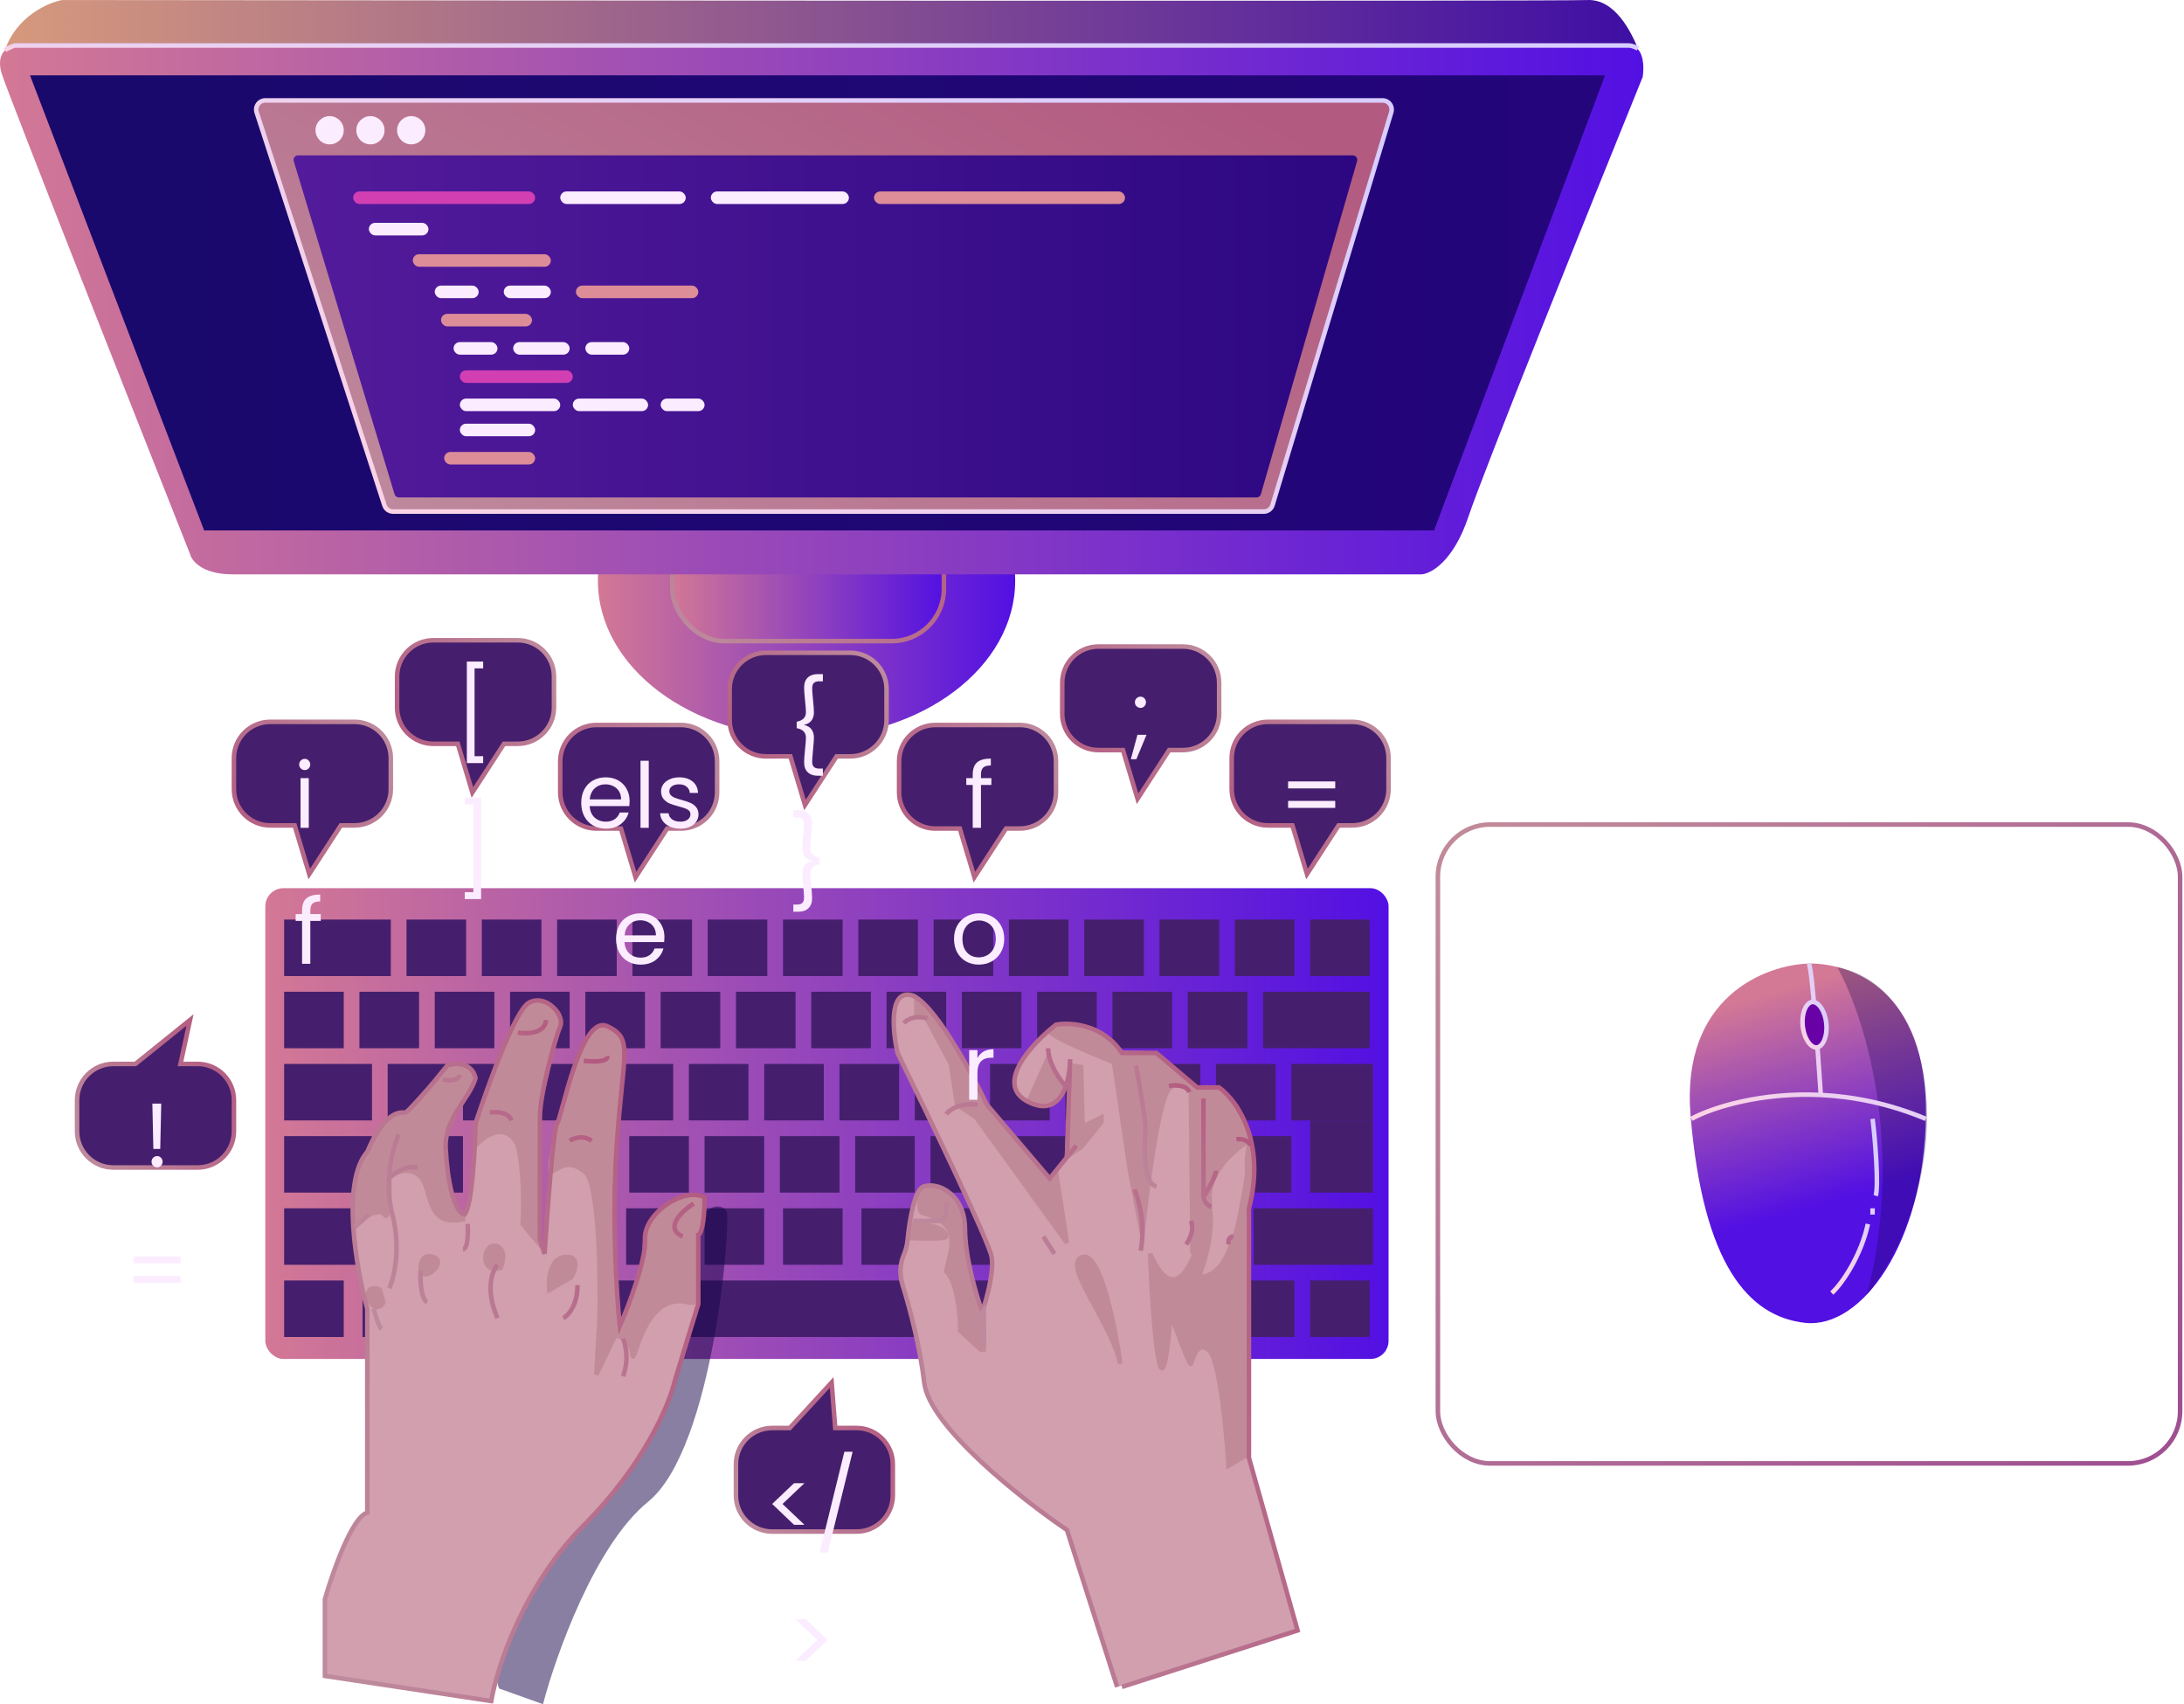 <svg width="482" height="376" viewBox="0 0 482 376" fill="none" xmlns="http://www.w3.org/2000/svg">
<rect x="58.554" y="195.963" width="247.897" height="103.867" rx="4" fill="url(#paint0_linear_205_603)"/>
<rect x="62.708" y="202.888" width="23.543" height="12.464" fill="#451F6D"/>
<rect x="278.753" y="218.814" width="23.543" height="12.464" fill="#451F6D"/>
<rect x="284.984" y="234.74" width="18.004" height="12.464" fill="#451F6D"/>
<rect x="289.139" y="247.204" width="13.849" height="15.926" fill="#451F6D"/>
<rect x="89.714" y="202.888" width="13.156" height="12.464" fill="#451F6D"/>
<rect x="62.708" y="218.814" width="13.156" height="12.464" fill="#451F6D"/>
<rect x="62.708" y="234.74" width="19.389" height="12.464" fill="#451F6D"/>
<rect x="62.708" y="250.667" width="19.389" height="12.464" fill="#451F6D"/>
<rect x="62.708" y="266.593" width="19.389" height="12.464" fill="#451F6D"/>
<rect x="62.708" y="282.519" width="13.156" height="12.464" fill="#451F6D"/>
<rect x="80.019" y="282.519" width="13.156" height="12.464" fill="#451F6D"/>
<rect x="106.333" y="202.888" width="13.156" height="12.464" fill="#451F6D"/>
<rect x="79.327" y="218.814" width="13.156" height="12.464" fill="#451F6D"/>
<rect x="85.559" y="234.74" width="13.156" height="12.464" fill="#451F6D"/>
<rect x="89.021" y="250.667" width="13.156" height="12.464" fill="#451F6D"/>
<rect x="86.252" y="266.593" width="13.156" height="12.464" fill="#451F6D"/>
<rect x="131.953" y="282.519" width="96.943" height="12.464" fill="#451F6D"/>
<rect x="122.951" y="202.888" width="13.156" height="12.464" fill="#451F6D"/>
<rect x="95.946" y="218.814" width="13.156" height="12.464" fill="#451F6D"/>
<rect x="102.178" y="234.74" width="13.156" height="12.464" fill="#451F6D"/>
<rect x="105.64" y="250.667" width="13.156" height="12.464" fill="#451F6D"/>
<rect x="103.563" y="266.593" width="13.156" height="12.464" fill="#451F6D"/>
<rect x="139.57" y="202.888" width="13.156" height="12.464" fill="#451F6D"/>
<rect x="112.565" y="218.814" width="13.156" height="12.464" fill="#451F6D"/>
<rect x="118.797" y="234.74" width="13.156" height="12.464" fill="#451F6D"/>
<rect x="122.259" y="250.667" width="13.156" height="12.464" fill="#451F6D"/>
<rect x="120.874" y="266.593" width="13.156" height="12.464" fill="#451F6D"/>
<rect x="156.189" y="202.888" width="13.156" height="12.464" fill="#451F6D"/>
<rect x="129.183" y="218.814" width="13.156" height="12.464" fill="#451F6D"/>
<rect x="135.415" y="234.74" width="13.156" height="12.464" fill="#451F6D"/>
<rect x="138.878" y="250.667" width="13.156" height="12.464" fill="#451F6D"/>
<rect x="138.185" y="266.593" width="13.156" height="12.464" fill="#451F6D"/>
<rect x="172.808" y="202.888" width="13.156" height="12.464" fill="#451F6D"/>
<rect x="145.802" y="218.814" width="13.156" height="12.464" fill="#451F6D"/>
<rect x="152.034" y="234.74" width="13.156" height="12.464" fill="#451F6D"/>
<rect x="155.497" y="250.667" width="13.156" height="12.464" fill="#451F6D"/>
<rect x="155.497" y="266.593" width="13.156" height="12.464" fill="#451F6D"/>
<rect x="189.427" y="202.888" width="13.156" height="12.464" fill="#451F6D"/>
<rect x="162.421" y="218.814" width="13.156" height="12.464" fill="#451F6D"/>
<rect x="168.653" y="234.74" width="13.156" height="12.464" fill="#451F6D"/>
<rect x="172.115" y="250.667" width="13.156" height="12.464" fill="#451F6D"/>
<rect x="172.808" y="266.593" width="13.156" height="12.464" fill="#451F6D"/>
<rect x="206.045" y="202.888" width="13.156" height="12.464" fill="#451F6D"/>
<rect x="179.04" y="218.814" width="13.156" height="12.464" fill="#451F6D"/>
<rect x="185.272" y="234.74" width="13.156" height="12.464" fill="#451F6D"/>
<rect x="188.734" y="250.667" width="13.156" height="12.464" fill="#451F6D"/>
<rect x="190.119" y="266.593" width="13.156" height="12.464" fill="#451F6D"/>
<rect x="222.664" y="202.888" width="13.156" height="12.464" fill="#451F6D"/>
<rect x="195.659" y="218.814" width="13.156" height="12.464" fill="#451F6D"/>
<rect x="201.891" y="234.74" width="13.156" height="12.464" fill="#451F6D"/>
<rect x="205.353" y="250.667" width="13.156" height="12.464" fill="#451F6D"/>
<rect x="207.43" y="266.593" width="13.156" height="12.464" fill="#451F6D"/>
<rect x="239.283" y="202.888" width="13.156" height="12.464" fill="#451F6D"/>
<rect x="212.277" y="218.814" width="13.156" height="12.464" fill="#451F6D"/>
<rect x="218.509" y="234.74" width="13.156" height="12.464" fill="#451F6D"/>
<rect x="221.972" y="250.667" width="13.156" height="12.464" fill="#451F6D"/>
<rect x="224.741" y="266.593" width="13.156" height="12.464" fill="#451F6D"/>
<rect x="255.902" y="202.888" width="13.156" height="12.464" fill="#451F6D"/>
<rect x="228.896" y="218.814" width="13.156" height="12.464" fill="#451F6D"/>
<rect x="235.128" y="234.74" width="13.156" height="12.464" fill="#451F6D"/>
<rect x="238.59" y="250.667" width="13.156" height="12.464" fill="#451F6D"/>
<rect x="242.053" y="266.593" width="13.156" height="12.464" fill="#451F6D"/>
<rect x="272.52" y="202.888" width="13.156" height="12.464" fill="#451F6D"/>
<rect x="245.515" y="218.814" width="13.156" height="12.464" fill="#451F6D"/>
<rect x="251.747" y="234.74" width="13.156" height="12.464" fill="#451F6D"/>
<rect x="255.209" y="250.667" width="13.156" height="12.464" fill="#451F6D"/>
<rect x="259.364" y="266.593" width="13.156" height="12.464" fill="#451F6D"/>
<rect x="289.139" y="202.888" width="13.156" height="12.464" fill="#451F6D"/>
<rect x="289.139" y="282.519" width="13.156" height="12.464" fill="#451F6D"/>
<rect x="272.52" y="282.519" width="13.156" height="12.464" fill="#451F6D"/>
<rect x="262.134" y="218.814" width="13.156" height="12.464" fill="#451F6D"/>
<rect x="268.366" y="234.74" width="13.156" height="12.464" fill="#451F6D"/>
<rect x="271.828" y="250.667" width="13.156" height="12.464" fill="#451F6D"/>
<rect x="276.675" y="266.593" width="26.313" height="12.464" fill="#451F6D"/>
<rect x="317.337" y="181.922" width="163.803" height="140.952" rx="11.5" stroke="url(#paint1_linear_205_603)"/>
<path d="M373.105 246.166C370.889 219.853 389.724 212.813 399.418 212.582C408.42 212.582 425.385 218.122 425.039 246.166C424.693 274.21 410.844 293.252 398.38 291.867C385.916 290.482 375.875 279.057 373.105 246.166Z" fill="url(#paint2_linear_205_603)"/>
<path opacity="0.3" d="M405.471 213.386C411.126 223.427 420.635 252.121 412.049 285.635C431.784 260.707 429.36 218.122 405.471 213.386Z" fill="#16044A"/>
<path d="M373.272 246.858C378.048 244.246 388.87 240.959 401.842 241.583M425.039 246.858C416.817 243.433 408.93 241.924 401.842 241.583M401.842 241.583C401.265 233.185 400.07 215.075 399.239 212.582" stroke="url(#paint3_linear_205_603)"/>
<path d="M403.06 225.822C403.206 227.274 403.005 228.599 402.585 229.56C402.158 230.538 401.56 231.038 400.964 231.099C400.367 231.159 399.682 230.789 399.067 229.916C398.464 229.057 398.001 227.8 397.854 226.348C397.707 224.895 397.909 223.571 398.329 222.609C398.756 221.631 399.354 221.131 399.95 221.071C400.547 221.01 401.232 221.381 401.846 222.254C402.45 223.112 402.913 224.369 403.06 225.822Z" fill="#6802A7" stroke="url(#paint4_linear_205_603)"/>
<path d="M413.267 246.858C413.844 251.128 414.652 261.746 413.96 263.823M404.265 285.289C406.686 283.103 410.837 276.719 412.229 270.055M413.267 267.978V266.593" stroke="url(#paint5_linear_205_603)"/>
<path d="M119.835 376L110.141 372.538C104.255 357.65 153.073 280.096 153.765 272.825C154.458 265.554 159.305 265.208 160.344 267.285C161.382 269.363 157.574 319.565 143.032 331.337C131.399 340.754 122.721 365.036 119.835 376Z" fill="#16044A" fill-opacity="0.51"/>
<path d="M81.058 333.76C77.734 334.591 73.441 346.802 71.71 352.803V369.768L108.41 375.307C109.679 367.921 115.542 349.825 128.837 336.53C142.132 323.235 147.764 309.756 148.918 304.678L154.112 287.713V272.479C154.573 272.363 155.496 270.54 155.496 264.169C150.649 261.746 141.994 267.978 142.34 273.517C142.617 277.949 138.762 288.059 136.8 292.56C136.108 286.212 135 269.363 136.108 252.744C137.493 231.97 139.916 229.201 134.031 226.431C128.145 223.661 123.99 246.512 122.951 247.897C122.12 249.005 120.759 267.516 120.182 276.633L119.143 273.517V246.512C119.143 241.319 122.605 228.854 123.644 226.431C124.682 224.007 120.528 219.16 116.719 221.237C113.673 222.899 107.602 239.703 104.948 247.897C104.832 253.783 104.186 266.039 102.524 267.978C100.101 267.285 98.716 260.361 98.369 253.436C98.023 246.512 103.563 242.703 104.948 237.856C104.117 234.256 100.447 234.509 98.716 235.086C95.946 238.549 90.198 245.473 89.368 245.473C88.329 245.473 85.213 244.781 81.058 254.129C75.242 260.776 78.635 279.98 81.058 288.751V333.76Z" fill="#D19FAD"/>
<path d="M84.52 287.02C84.797 287.851 83.713 288.29 83.135 288.405C82.443 288.638 80.712 286.328 81.404 284.943C81.958 283.835 83.251 284.25 83.828 284.597C83.943 285.058 84.243 286.189 84.52 287.02Z" fill="#C18A99" stroke="#C18A99"/>
<path d="M92.83 280.442C92.714 279.057 93.107 276.495 95.6 277.326C98.716 278.365 93.868 282.866 92.83 280.442Z" fill="#C18A99"/>
<path d="M110.487 279.749C111.064 278.365 111.664 275.456 109.449 274.902C106.679 274.21 105.64 281.134 110.487 279.749Z" fill="#C18A99"/>
<path d="M124.682 277.326C128.006 277.049 126.991 280.211 126.067 281.827L121.22 284.597C120.989 282.288 121.359 277.603 124.682 277.326Z" fill="#C18A99"/>
<path d="M135.762 294.637L131.607 303.293L132.299 291.175C132.53 281.365 132.23 261.123 129.183 258.63C125.375 255.514 123.644 257.591 121.566 258.63C120.874 255.86 125.375 238.202 129.53 229.893C132.853 223.246 136.223 227.585 137.493 230.586L136.454 244.781L135.415 262.092L135.762 280.788L136.454 290.482L137.147 293.252C138.301 289.79 140.886 281.965 141.994 278.365C143.379 273.864 141.647 278.018 142.686 271.786C143.725 265.554 154.804 262.784 155.15 264.516C155.427 265.9 154.342 270.401 153.765 272.479V287.713C153.765 287.597 153.419 287.366 152.034 287.366C141.647 284.597 139.916 302.6 139.57 298.792C139.293 295.745 136.916 294.753 135.762 294.637Z" fill="#C18A99"/>
<path d="M114.296 252.744C111.803 247.481 107.256 250.32 105.294 252.398L104.948 252.744V247.897C105.986 245.012 108.341 238.549 109.449 235.779C110.487 231.97 113.257 227.816 114.988 223.661C116.719 219.506 120.874 221.584 122.605 222.969C124.336 224.354 123.298 227.123 122.951 227.816C122.605 228.508 119.489 241.665 119.143 243.396C118.866 244.781 118.797 264.516 118.797 274.21L115.334 270.055C115.565 266.593 115.681 258.284 114.296 252.744Z" fill="#C18A99"/>
<path d="M84.867 267.978C83.759 266.316 80.019 268.67 78.288 270.055C77.25 262.092 79.673 258.284 81.751 252.744C83.412 248.312 87.752 246.05 89.714 245.473C91.676 243.396 96.153 238.549 98.369 235.779C102.524 233.702 104.255 237.164 104.601 237.856C104.878 238.41 102.639 242.011 101.485 243.742C100.908 244.665 99.477 247.274 98.369 250.32C96.984 254.129 99.408 261.746 99.754 264.169C100.024 266.056 101.407 267.439 102.12 267.938C102.139 267.944 102.159 267.959 102.178 267.978C102.159 267.965 102.14 267.952 102.12 267.938C102.021 267.906 101.946 268.089 102.178 269.016C93.868 270.748 95.6 262.784 92.83 259.668C90.614 257.176 87.29 258.63 85.905 259.668C86.021 263.131 85.975 269.64 84.867 267.978Z" fill="#C18A99"/>
<path d="M92.83 280.442C92.714 279.057 93.107 276.495 95.6 277.326C98.716 278.365 93.868 282.866 92.83 280.442Z" stroke="#C18A99"/>
<path d="M110.487 279.749C111.064 278.365 111.664 275.456 109.449 274.902C106.679 274.21 105.64 281.134 110.487 279.749Z" stroke="#C18A99"/>
<path d="M124.682 277.326C128.006 277.049 126.991 280.211 126.067 281.827L121.22 284.597C120.989 282.288 121.359 277.603 124.682 277.326Z" stroke="#C18A99"/>
<path d="M135.762 294.637L131.607 303.293L132.299 291.175C132.53 281.365 132.23 261.123 129.183 258.63C125.375 255.514 123.644 257.591 121.566 258.63C120.874 255.86 125.375 238.202 129.53 229.893C132.853 223.246 136.223 227.585 137.493 230.586L136.454 244.781L135.415 262.092L135.762 280.788L136.454 290.482L137.147 293.252C138.301 289.79 140.886 281.965 141.994 278.365C143.379 273.864 141.647 278.018 142.686 271.786C143.725 265.554 154.804 262.784 155.15 264.516C155.427 265.9 154.342 270.401 153.765 272.479V287.713C153.765 287.597 153.419 287.366 152.034 287.366C141.647 284.597 139.916 302.6 139.57 298.792C139.293 295.745 136.916 294.753 135.762 294.637Z" stroke="#C18A99"/>
<path d="M114.296 252.744C111.803 247.481 107.256 250.32 105.294 252.398L104.948 252.744V247.897C105.986 245.012 108.341 238.549 109.449 235.779C110.487 231.97 113.257 227.816 114.988 223.661C116.719 219.506 120.874 221.584 122.605 222.969C124.336 224.354 123.298 227.123 122.951 227.816C122.605 228.508 119.489 241.665 119.143 243.396C118.866 244.781 118.797 264.516 118.797 274.21L115.334 270.055C115.565 266.593 115.681 258.284 114.296 252.744Z" stroke="#C18A99"/>
<path d="M84.867 267.978C83.759 266.316 80.019 268.67 78.288 270.055C77.25 262.092 79.673 258.284 81.751 252.744C83.412 248.312 87.752 246.05 89.714 245.473C91.676 243.396 96.153 238.549 98.369 235.779C102.524 233.702 104.255 237.164 104.601 237.856C104.878 238.41 102.639 242.011 101.485 243.742C100.908 244.665 99.477 247.274 98.369 250.32C96.984 254.129 99.408 261.746 99.754 264.169C100.024 266.056 101.407 267.439 102.12 267.938C102.139 267.944 102.159 267.959 102.178 267.978C102.159 267.965 102.14 267.952 102.12 267.938C102.021 267.906 101.946 268.089 102.178 269.016C93.868 270.748 95.6 262.784 92.83 259.668C90.614 257.176 87.29 258.63 85.905 259.668C86.021 263.131 85.975 269.64 84.867 267.978Z" stroke="#C18A99"/>
<path d="M81.058 333.76C77.734 334.591 73.441 346.802 71.71 352.803V369.768L108.41 375.307C109.679 367.921 115.542 349.825 128.837 336.53C142.132 323.235 147.764 309.756 148.918 304.678L154.112 287.713V272.479C154.573 272.363 155.496 270.54 155.496 264.169C150.649 261.746 141.994 267.978 142.34 273.517C142.617 277.949 138.762 288.059 136.8 292.56C136.108 286.212 135 269.363 136.108 252.744C137.493 231.97 139.916 229.201 134.031 226.431C128.145 223.661 123.99 246.512 122.951 247.897C122.12 249.005 120.759 267.516 120.182 276.633L119.143 273.517V246.512C119.143 241.319 122.605 228.854 123.644 226.431C124.682 224.007 120.528 219.16 116.719 221.237C113.673 222.899 107.602 239.703 104.948 247.897C104.832 253.783 104.186 266.039 102.524 267.978C100.101 267.285 98.716 260.361 98.369 253.436C98.023 246.512 103.563 242.703 104.948 237.856C104.117 234.256 100.447 234.509 98.716 235.086C95.946 238.549 90.198 245.473 89.368 245.473C88.329 245.473 85.213 244.781 81.058 254.129C75.242 260.776 78.635 279.98 81.058 288.751V333.76Z" stroke="url(#paint6_linear_205_603)"/>
<path d="M78.288 270.748L81.404 267.978M85.905 284.25C86.944 281.942 88.537 275.456 86.598 267.978C85.888 265.239 85.713 262.51 85.839 260.015M87.983 250.32C87.178 252.076 86.058 255.695 85.839 260.015M85.839 260.015C86.785 258.976 89.368 257.037 92.137 257.591M92.83 280.442C92.714 282.288 92.83 286.258 94.215 287.366M82.443 288.751C82.789 290.021 83.62 292.698 84.174 293.252M109.795 279.057C108.641 280.326 107.025 284.458 109.795 290.829M124.336 290.829C125.375 290.252 127.452 287.99 127.452 283.558M103.216 270.055C103.332 271.902 103.286 275.595 102.178 275.595M108.064 245.473C109.333 245.242 112.08 245.265 112.911 247.204M125.721 251.705C126.529 251.128 128.629 250.32 130.568 251.705M128.837 234.048C130.684 234.279 134.307 234.394 134.03 233.009M114.296 227.816C116.258 228.162 120.251 228.093 120.528 225.046" stroke="url(#paint7_linear_205_603)"/>
<path d="M97.677 238.202C98.831 238.433 101.208 238.549 101.485 237.164M153.073 265.554C150.534 267.17 146.495 270.886 150.649 272.825M137.493 295.33C138.07 296.599 138.878 300.038 137.493 303.639" stroke="url(#paint8_linear_205_603)"/>
<path d="M246.554 372.191L235.474 337.569C225.434 330.76 205.076 314.718 203.968 305.024C203.085 297.301 200.826 288.772 199.185 283.464C198.511 281.284 198.581 278.932 199.48 276.834C199.93 275.785 200.194 274.668 200.305 273.531C200.778 268.701 201.927 262.256 203.968 261.746C205.353 261.399 206.253 261.638 206.738 261.746C208.815 262.207 212.97 264.723 212.97 271.094C212.97 277.464 215.509 285.981 216.778 289.444C217.701 286.789 219.409 280.65 218.856 277.326C218.302 274.002 204.776 245.935 198.082 232.317C197.043 227.7 196.143 218.675 200.852 219.506C205.561 220.337 214.124 236.01 217.817 243.742L231.666 260.015L235.474 255.31L236.128 234.922C235.826 239.733 233.689 246.612 226.819 243.05C219.34 239.172 227.857 230.124 233.051 226.085C236.167 225.508 243.438 225.946 247.592 232.317H255.209L264.211 239.934H269.058C272.867 242.703 279.514 251.913 275.636 266.593V321.643L286.369 359.727L246.554 372.191Z" fill="#D19FAD"/>
<path d="M247.246 300.869C246.092 292.56 242.814 276.218 238.937 277.326C234.089 278.711 245.169 291.521 247.246 300.869Z" fill="#C18A99"/>
<path d="M255.902 300.869C254.794 296.714 254.055 282.981 253.824 276.633C257.688 285.201 260.818 282.683 263.056 278.018C265.431 273.069 266.803 265.702 266.981 266.593C267.001 266.694 267.021 266.806 267.041 266.931C267.051 266.591 267.052 266.247 267.043 265.901L263.172 276.633C263.057 264.977 262.826 241.526 262.826 240.972C262.364 240.049 260.818 238.549 258.325 239.934C255.832 241.319 253.132 262.207 252.093 272.479L249.323 257.937L245.861 234.394C241.245 232.547 232.012 228.647 232.012 227.816C232.012 226.777 237.805 223.315 247.592 232.317C253.409 232.317 255.094 232.548 255.209 232.663L264.211 240.28C271.412 238.064 274.713 246.974 275.983 251.359L275.636 251.705C272.52 253.552 266.427 258.768 266.981 264.862C267.013 265.211 267.033 265.557 267.043 265.901C267.052 266.247 267.051 266.591 267.041 266.931C267.356 268.939 267.492 274.001 264.557 281.827C270.789 281.481 271.828 273.171 272.52 272.479C273.074 271.925 274.598 263.246 275.29 258.976C275.175 257.822 275.082 254.96 275.636 252.744C277.021 254.129 275.983 262.554 275.29 266.593V320.95L271.135 323.374C270.674 315.872 269.197 300.315 266.981 298.099C264.211 295.33 263.172 300.177 262.826 300.869C262.549 301.423 259.71 293.714 258.325 289.79C257.979 295.214 257.01 305.024 255.902 300.869Z" fill="#C18A99"/>
<path d="M231.32 233.355L227.165 242.703C232.012 246.512 235.821 239.241 234.782 239.587C233.951 239.864 232.128 235.548 231.32 233.355Z" fill="#C18A99"/>
<path d="M238.59 235.433L236.513 235.087L235.474 255.168L238.59 253.09L243.091 247.551V246.512L238.937 248.589L238.59 235.433Z" fill="#C18A99"/>
<path d="M202.237 224.354V220.199C207.499 224.077 214.124 237.048 216.778 243.05L231.666 260.361L233.051 258.63L235.474 274.21L215.393 246.512L211.239 243.742L209.854 234.74L204.314 224.354H202.237Z" fill="#C18A99"/>
<path d="M211.931 293.598L216.432 297.753H217.124C217.24 295.33 217.263 290.275 216.432 289.444C215.393 288.405 212.277 275.595 212.624 271.786C212.97 267.978 210.546 264.169 208.815 262.784C207.43 261.677 204.545 262.092 203.275 262.438C202.929 264.054 202.514 267.355 203.622 267.632C212.624 270.055 209.854 275.595 208.815 280.442C211.308 282.935 211.931 290.252 211.931 293.598Z" fill="#C18A99"/>
<path d="M208.815 272.825C208.815 273.379 203.506 273.287 200.852 273.171C200.852 272.825 200.506 272.479 200.852 270.055C208.123 270.055 208.815 272.133 208.815 272.825Z" fill="#C18A99"/>
<path d="M263.056 278.018C265.431 273.069 266.803 265.702 266.981 266.593C267.327 268.324 267.673 273.517 264.557 281.827C270.789 281.481 271.828 273.171 272.52 272.479C273.074 271.925 274.598 263.246 275.29 258.976C275.175 257.822 275.082 254.96 275.636 252.744C277.021 254.129 275.983 262.554 275.29 266.593V320.95L271.135 323.374C270.674 315.872 269.197 300.315 266.981 298.099C264.211 295.33 263.172 300.177 262.826 300.869C262.549 301.423 259.71 293.714 258.325 289.79C257.979 295.214 257.01 305.024 255.902 300.869C254.794 296.714 254.055 282.981 253.824 276.633C257.688 285.201 260.818 282.683 263.056 278.018ZM263.056 278.018C264.507 276.278 267.202 271.542 267.043 265.901M264.211 240.28L255.209 232.663C255.094 232.548 253.409 232.317 247.592 232.317C237.805 223.315 232.012 226.777 232.012 227.816C232.012 228.647 241.245 232.547 245.861 234.394L249.323 257.937L252.093 272.479C253.132 262.207 255.832 241.319 258.325 239.934C260.818 238.549 262.364 240.049 262.826 240.972C262.826 241.526 263.057 264.977 263.172 276.633L267.043 265.901M264.211 240.28L265.596 265.901H267.043M264.211 240.28C271.412 238.064 274.713 246.974 275.983 251.359L275.636 251.705C272.52 253.552 266.427 258.768 266.981 264.862C267.013 265.211 267.033 265.557 267.043 265.901M247.246 300.869C246.092 292.56 242.814 276.218 238.937 277.326C234.089 278.711 245.169 291.521 247.246 300.869ZM227.165 242.703L231.32 233.355C232.128 235.548 233.951 239.864 234.782 239.587C235.821 239.241 232.012 246.512 227.165 242.703ZM236.513 235.087L238.59 235.433L238.937 248.589L243.091 246.512V247.551L238.59 253.09L235.474 255.168L236.513 235.087ZM202.237 220.199V224.354H204.314L209.854 234.74L211.239 243.742L215.393 246.512L235.474 274.21L233.051 258.63L231.666 260.361L216.778 243.05C214.124 237.048 207.499 224.077 202.237 220.199ZM216.432 297.753L211.931 293.598C211.931 290.252 211.308 282.935 208.815 280.442C209.854 275.595 212.624 270.055 203.622 267.632C202.514 267.355 202.929 264.054 203.275 262.438C204.545 262.092 207.43 261.677 208.815 262.784C210.546 264.169 212.97 267.978 212.624 271.786C212.277 275.595 215.393 288.405 216.432 289.444C217.263 290.275 217.24 295.33 217.124 297.753H216.432ZM200.852 273.171C203.506 273.287 208.815 273.379 208.815 272.825C208.815 272.133 208.123 270.055 200.852 270.055C200.506 272.479 200.852 272.825 200.852 273.171Z" stroke="#C18A99"/>
<path d="M246.554 372.191L235.474 337.569C225.434 330.76 205.076 314.718 203.968 305.024C203.085 297.301 200.826 288.772 199.185 283.464C198.511 281.284 198.581 278.932 199.48 276.834V276.834C199.93 275.785 200.194 274.668 200.305 273.531C200.778 268.701 201.927 262.256 203.968 261.746C205.353 261.399 206.253 261.638 206.738 261.746C208.815 262.207 212.97 264.723 212.97 271.094C212.97 277.464 215.509 285.981 216.778 289.444C217.701 286.789 219.409 280.65 218.856 277.326C218.302 274.002 204.776 245.935 198.082 232.317C197.043 227.7 196.143 218.675 200.852 219.506C205.561 220.337 214.124 236.01 217.817 243.742L231.666 260.015L235.474 255.31M237.552 252.744L235.474 255.31M235.474 255.31L236.167 233.702C236.167 238.433 234.297 246.927 226.819 243.05C219.34 239.172 227.857 230.124 233.051 226.085C236.167 225.508 243.438 225.946 247.592 232.317C252.855 232.317 254.863 232.317 255.209 232.317L264.211 239.934H269.058C272.867 242.703 279.514 251.913 275.636 266.593C275.636 282.104 275.636 309.756 275.636 321.643L286.369 359.727L247.592 372.191" stroke="url(#paint9_linear_205_603)"/>
<path d="M250.708 235.087C251.401 238.895 252.786 246.927 252.786 248.589C252.786 250.667 251.747 261.053 255.209 261.746M265.596 242.357V264.169M265.596 264.169C265.711 264.746 266.219 265.97 267.327 266.247M265.596 264.169C266.519 262.669 268.366 259.392 268.366 258.284" stroke="url(#paint10_linear_205_603)"/>
<path d="M201.544 269.363H206.815C207.92 269.363 208.815 268.467 208.815 267.363V265.208M208.815 245.819C209.507 244.896 211.862 243.188 215.74 243.742M199.467 225.738C200.044 225.046 201.891 223.869 204.66 224.7M235.128 239.587C233.859 238.202 231.32 234.602 231.32 231.278M230.281 272.825L232.705 276.633M250.362 262.438C251.285 264.516 252.855 270.124 251.747 275.941M261.787 274.556C262.48 273.633 263.657 271.302 262.826 269.363M271.135 274.556V273.864C271.135 273.29 271.601 272.825 272.174 272.825V272.825" stroke="url(#paint11_linear_205_603)"/>
<path d="M257.979 239.587C259.248 239.356 261.926 239.31 262.48 240.972M272.867 251.359C273.674 251.244 275.429 251.359 275.983 252.744M214.701 292.213L217.124 289.097V296.714" stroke="url(#paint12_linear_205_603)"/>
<path d="M350.28 0.008C356.445 -0.278 359.982 7.043 361.5 10.733C244.05 10.852 8.366 11.079 1.08 11.079C3.602 3.651 10.537 0.603 13.689 0.008C123.318 0.127 344.116 0.294 350.28 0.008Z" fill="url(#paint13_linear_205_603)"/>
<ellipse cx="178.001" cy="128.103" rx="46.048" ry="34.623" fill="url(#paint14_linear_205_603)"/>
<rect x="148.38" y="109.215" width="59.935" height="32.238" rx="11.5" fill="url(#paint15_linear_205_603)" stroke="url(#paint16_linear_205_603)"/>
<path d="M313.721 126.718H51.283C44.635 126.718 42.281 123.718 41.935 122.217C28.663 88.749 1.773 20.704 0.388 16.273C-0.997 11.841 1.657 10.271 3.158 10.04C120.759 9.925 356.722 9.764 359.769 10.04C362.816 10.318 362.885 14.772 362.539 16.965C351.113 45.125 327.432 103.937 324.108 113.908C320.784 123.879 315.799 126.603 313.721 126.718Z" fill="url(#paint17_linear_205_603)"/>
<path d="M316.491 117.024H45.051L6.62 16.619H354.23L316.491 117.024Z" fill="url(#paint18_linear_205_603)"/>
<path d="M278.924 112.869H86.747C85.88 112.869 85.113 112.312 84.845 111.488L56.636 24.777C56.215 23.485 57.179 22.158 58.538 22.158H305.141C306.483 22.158 307.444 23.453 307.056 24.737L280.838 111.448C280.583 112.292 279.805 112.869 278.924 112.869Z" fill="url(#paint19_linear_205_603)" stroke="url(#paint20_linear_205_603)"/>
<path d="M65.787 34.276H298.542C299.208 34.276 299.688 34.914 299.503 35.554L278.269 109.031C278.145 109.459 277.754 109.753 277.308 109.753H88.032C87.592 109.753 87.203 109.465 87.075 109.043L64.83 35.566C64.635 34.924 65.116 34.276 65.787 34.276Z" fill="url(#paint21_linear_205_603)"/>
<circle cx="72.749" cy="28.737" r="3.116" fill="#FBEDFF"/>
<circle cx="81.751" cy="28.737" r="3.116" fill="#FBEDFF"/>
<circle cx="90.753" cy="28.737" r="3.116" fill="#FBEDFF"/>
<path d="M361.5 10.733C361.154 10.502 360.254 10.04 359.423 10.04C358.592 10.04 121.567 10.04 3.158 10.04C2.581 10.271 1.357 10.802 1.08 11.079" stroke="url(#paint22_linear_205_603)"/>
<rect x="77.942" y="42.239" width="40.162" height="2.77" rx="1.385" fill="#D23FB3"/>
<rect x="101.486" y="81.709" width="24.928" height="2.77" rx="1.385" fill="#D23FB3"/>
<rect x="81.404" y="49.164" width="13.156" height="2.77" rx="1.385" fill="#FBEDFF"/>
<rect x="91.099" y="56.088" width="30.468" height="2.77" rx="1.385" fill="#DD8D98"/>
<rect x="97.331" y="69.245" width="20.081" height="2.77" rx="1.385" fill="#DD8D98"/>
<rect x="98.023" y="99.713" width="20.081" height="2.77" rx="1.385" fill="#DD8D98"/>
<rect x="95.946" y="63.013" width="9.694" height="2.77" rx="1.385" fill="#FBEDFF"/>
<rect x="101.486" y="87.941" width="22.158" height="2.77" rx="1.385" fill="#FBEDFF"/>
<rect x="100.101" y="75.477" width="9.694" height="2.77" rx="1.385" fill="#FBEDFF"/>
<rect x="129.183" y="75.477" width="9.694" height="2.77" rx="1.385" fill="#FBEDFF"/>
<rect x="145.802" y="87.941" width="9.694" height="2.77" rx="1.385" fill="#FBEDFF"/>
<rect x="111.18" y="63.013" width="10.387" height="2.77" rx="1.385" fill="#FBEDFF"/>
<rect x="113.257" y="75.477" width="12.464" height="2.77" rx="1.385" fill="#FBEDFF"/>
<rect x="127.106" y="63.013" width="27.006" height="2.77" rx="1.385" fill="#DD8D98"/>
<rect x="101.486" y="93.481" width="16.619" height="2.77" rx="1.385" fill="#FBEDFF"/>
<rect x="126.414" y="87.941" width="16.619" height="2.77" rx="1.385" fill="#FBEDFF"/>
<rect x="123.644" y="42.239" width="27.698" height="2.77" rx="1.385" fill="#FBEDFF"/>
<rect x="156.881" y="42.239" width="30.468" height="2.77" rx="1.385" fill="#FBEDFF"/>
<rect x="192.889" y="42.239" width="55.396" height="2.77" rx="1.385" fill="#DD8D98"/>
<path fill-rule="evenodd" clip-rule="evenodd" d="M39.839 234.74H43.629C48.047 234.74 51.629 238.322 51.629 242.74V249.591C51.629 254.009 48.047 257.591 43.629 257.591H25.007C20.588 257.591 17.007 254.009 17.007 249.591V242.74C17.007 238.322 20.588 234.74 25.007 234.74H29.883L41.935 225.046L39.839 234.74Z" fill="#451F6D"/>
<path d="M39.839 234.74L39.35 234.635L39.219 235.24H39.839V234.74ZM29.883 234.74V235.24H30.059L30.196 235.13L29.883 234.74ZM41.935 225.046L42.423 225.152L42.722 223.771L41.621 224.656L41.935 225.046ZM39.839 235.24H43.629V234.24H39.839V235.24ZM43.629 235.24C47.771 235.24 51.129 238.598 51.129 242.74H52.129C52.129 238.046 48.324 234.24 43.629 234.24V235.24ZM51.129 242.74V249.591H52.129V242.74H51.129ZM51.129 249.591C51.129 253.733 47.771 257.091 43.629 257.091V258.091C48.324 258.091 52.129 254.286 52.129 249.591H51.129ZM43.629 257.091H25.007V258.091H43.629V257.091ZM25.007 257.091C20.864 257.091 17.507 253.733 17.507 249.591H16.507C16.507 254.286 20.312 258.091 25.007 258.091V257.091ZM17.507 249.591V242.74H16.507V249.591H17.507ZM17.507 242.74C17.507 238.598 20.864 235.24 25.007 235.24V234.24C20.312 234.24 16.507 238.046 16.507 242.74H17.507ZM25.007 235.24H29.883V234.24H25.007V235.24ZM30.196 235.13L42.248 225.436L41.621 224.656L29.569 234.351L30.196 235.13ZM41.446 224.94L39.35 234.635L40.327 234.846L42.423 225.152L41.446 224.94Z" fill="url(#paint23_linear_205_603)"/>
<path fill-rule="evenodd" clip-rule="evenodd" d="M184.333 315.064H189.043C193.462 315.064 197.043 318.646 197.043 323.064V329.915C197.043 334.334 193.462 337.915 189.043 337.915H170.421C166.003 337.915 162.421 334.334 162.421 329.915V323.064C162.421 318.646 166.003 315.064 170.421 315.064H174.293L183.541 305.024L184.333 315.064Z" fill="#451F6D"/>
<path d="M184.333 315.064L183.835 315.104L183.871 315.564H184.333V315.064ZM174.293 315.064V315.564H174.512L174.661 315.403L174.293 315.064ZM183.541 305.024L184.039 304.985L183.949 303.843L183.173 304.685L183.541 305.024ZM184.333 315.564H189.043V314.564H184.333V315.564ZM189.043 315.564C193.186 315.564 196.543 318.922 196.543 323.064H197.543C197.543 318.37 193.738 314.564 189.043 314.564V315.564ZM196.543 323.064V329.915H197.543V323.064H196.543ZM196.543 329.915C196.543 334.057 193.186 337.415 189.043 337.415V338.415C193.738 338.415 197.543 334.61 197.543 329.915H196.543ZM189.043 337.415H170.421V338.415H189.043V337.415ZM170.421 337.415C166.279 337.415 162.921 334.057 162.921 329.915H161.921C161.921 334.61 165.727 338.415 170.421 338.415V337.415ZM162.921 329.915V323.064H161.921V329.915H162.921ZM162.921 323.064C162.921 318.922 166.279 315.564 170.421 315.564V314.564C165.727 314.564 161.921 318.37 161.921 323.064H162.921ZM170.421 315.564H174.293V314.564H170.421V315.564ZM174.661 315.403L183.908 305.363L183.173 304.685L173.925 314.726L174.661 315.403ZM183.042 305.063L183.835 315.104L184.832 315.025L184.039 304.985L183.042 305.063Z" fill="url(#paint24_linear_205_603)"/>
<path fill-rule="evenodd" clip-rule="evenodd" d="M65.028 182.114L59.629 182.114C55.211 182.114 51.629 178.533 51.629 174.114L51.629 167.263C51.629 162.845 55.211 159.263 59.629 159.263L78.251 159.263C82.67 159.263 86.251 162.845 86.251 167.263L86.251 174.114C86.251 178.533 82.67 182.114 78.251 182.114L75.224 182.114L68.248 192.847L65.028 182.114Z" fill="#451F6D"/>
<path d="M65.028 182.114L65.507 181.971L65.4 181.614L65.028 181.614L65.028 182.114ZM86.251 167.263L85.751 167.263L86.251 167.263ZM86.251 174.114L86.751 174.114L86.251 174.114ZM75.224 182.114L75.224 181.614L74.953 181.614L74.805 181.842L75.224 182.114ZM68.248 192.847L67.769 192.991L68.079 194.024L68.667 193.12L68.248 192.847ZM65.028 181.614L59.629 181.614L59.629 182.614L65.028 182.614L65.028 181.614ZM59.629 181.614C55.487 181.614 52.129 178.256 52.129 174.114L51.129 174.114C51.129 178.809 54.935 182.614 59.629 182.614L59.629 181.614ZM52.129 174.114L52.129 167.263L51.129 167.263L51.129 174.114L52.129 174.114ZM52.129 167.263C52.129 163.121 55.487 159.763 59.629 159.763L59.629 158.763C54.935 158.763 51.129 162.569 51.129 167.263L52.129 167.263ZM59.629 159.763L78.251 159.763L78.251 158.763L59.629 158.763L59.629 159.763ZM78.251 159.763C82.394 159.763 85.751 163.121 85.751 167.263L86.751 167.263C86.751 162.569 82.946 158.763 78.251 158.763L78.251 159.763ZM85.751 167.263L85.751 174.114L86.751 174.114L86.751 167.263L85.751 167.263ZM85.751 174.114C85.751 178.256 82.394 181.614 78.251 181.614L78.251 182.614C82.946 182.614 86.751 178.809 86.751 174.114L85.751 174.114ZM78.251 181.614L75.224 181.614L75.224 182.614L78.251 182.614L78.251 181.614ZM74.805 181.842L67.829 192.575L68.667 193.12L75.644 182.387L74.805 181.842ZM68.727 192.703L65.507 181.971L64.549 182.258L67.769 192.991L68.727 192.703Z" fill="url(#paint25_linear_205_603)"/>
<path fill-rule="evenodd" clip-rule="evenodd" d="M101.035 164.11L95.636 164.11C91.218 164.11 87.636 160.529 87.636 156.11L87.636 149.26C87.636 144.841 91.218 141.26 95.636 141.26L114.259 141.26C118.677 141.26 122.259 144.841 122.259 149.26L122.259 156.11C122.259 160.529 118.677 164.11 114.259 164.11L111.232 164.11L104.255 174.843L101.035 164.11Z" fill="#451F6D"/>
<path d="M101.035 164.11L101.514 163.967L101.407 163.61L101.035 163.61L101.035 164.11ZM122.259 149.26L121.759 149.26L122.259 149.26ZM122.259 156.11L122.759 156.11L122.259 156.11ZM114.259 164.11L114.259 164.61L114.259 164.11ZM111.232 164.11L111.232 163.61L110.96 163.61L110.812 163.838L111.232 164.11ZM104.255 174.843L103.776 174.987L104.086 176.021L104.674 175.116L104.255 174.843ZM101.035 163.61L95.636 163.61L95.636 164.61L101.035 164.61L101.035 163.61ZM95.636 163.61C91.494 163.61 88.136 160.253 88.136 156.11L87.136 156.11C87.136 160.805 90.942 164.61 95.636 164.61L95.636 163.61ZM88.136 156.11L88.136 149.26L87.136 149.26L87.136 156.11L88.136 156.11ZM88.136 149.26C88.136 145.118 91.494 141.76 95.636 141.76L95.636 140.76C90.942 140.76 87.136 144.565 87.136 149.26L88.136 149.26ZM95.636 141.76L114.259 141.76L114.259 140.76L95.636 140.76L95.636 141.76ZM114.259 141.76C118.401 141.76 121.759 145.118 121.759 149.26L122.759 149.26C122.759 144.565 118.953 140.76 114.259 140.76L114.259 141.76ZM121.759 149.26L121.759 156.11L122.759 156.11L122.759 149.26L121.759 149.26ZM121.759 156.11C121.759 160.253 118.401 163.61 114.259 163.61L114.259 164.61C118.953 164.61 122.759 160.805 122.759 156.11L121.759 156.11ZM114.259 163.61L111.232 163.61L111.232 164.61L114.259 164.61L114.259 163.61ZM110.812 163.838L103.836 174.571L104.674 175.116L111.651 164.383L110.812 163.838ZM104.734 174.7L101.514 163.967L100.556 164.254L103.776 174.987L104.734 174.7Z" fill="url(#paint26_linear_205_603)"/>
<path fill-rule="evenodd" clip-rule="evenodd" d="M137.043 182.807L131.644 182.807C127.225 182.807 123.644 179.225 123.644 174.807L123.644 167.956C123.644 163.538 127.225 159.956 131.644 159.956L150.266 159.956C154.685 159.956 158.266 163.538 158.266 167.956L158.266 174.807C158.266 179.225 154.685 182.807 150.266 182.807L147.239 182.807L140.263 193.54L137.043 182.807Z" fill="#451F6D"/>
<path d="M137.043 182.807L137.522 182.663L137.415 182.307L137.043 182.307L137.043 182.807ZM123.644 174.807L123.144 174.807L123.644 174.807ZM123.644 167.956L124.144 167.956L123.644 167.956ZM147.239 182.807L147.239 182.307L146.968 182.307L146.82 182.534L147.239 182.807ZM140.263 193.54L139.784 193.683L140.094 194.717L140.682 193.812L140.263 193.54ZM137.043 182.307L131.644 182.307L131.644 183.307L137.043 183.307L137.043 182.307ZM131.644 182.307C127.502 182.307 124.144 178.949 124.144 174.807L123.144 174.807C123.144 179.501 126.949 183.307 131.644 183.307L131.644 182.307ZM124.144 174.807L124.144 167.956L123.144 167.956L123.144 174.807L124.144 174.807ZM124.144 167.956C124.144 163.814 127.502 160.456 131.644 160.456L131.644 159.456C126.949 159.456 123.144 163.261 123.144 167.956L124.144 167.956ZM131.644 160.456L150.266 160.456L150.266 159.456L131.644 159.456L131.644 160.456ZM150.266 160.456C154.408 160.456 157.766 163.814 157.766 167.956L158.766 167.956C158.766 163.261 154.961 159.456 150.266 159.456L150.266 160.456ZM157.766 167.956L157.766 174.807L158.766 174.807L158.766 167.956L157.766 167.956ZM157.766 174.807C157.766 178.949 154.408 182.307 150.266 182.307L150.266 183.307C154.961 183.307 158.766 179.501 158.766 174.807L157.766 174.807ZM150.266 182.307L147.239 182.307L147.239 183.307L150.266 183.307L150.266 182.307ZM146.82 182.534L139.843 193.267L140.682 193.812L147.658 183.079L146.82 182.534ZM140.741 193.396L137.522 182.663L136.564 182.95L139.784 193.683L140.741 193.396Z" fill="url(#paint27_linear_205_603)"/>
<path fill-rule="evenodd" clip-rule="evenodd" d="M174.435 166.88L169.036 166.88C164.618 166.88 161.036 163.299 161.036 158.88L161.036 152.029C161.036 147.611 164.618 144.029 169.036 144.029L187.659 144.029C192.077 144.029 195.659 147.611 195.659 152.029L195.659 158.88C195.659 163.299 192.077 166.88 187.659 166.88L184.631 166.88L177.655 177.613L174.435 166.88Z" fill="#451F6D"/>
<path d="M174.435 166.88L174.914 166.737L174.807 166.38L174.435 166.38L174.435 166.88ZM195.659 152.029L196.159 152.029L195.659 152.029ZM195.659 158.88L195.159 158.88L195.659 158.88ZM184.631 166.88L184.631 166.38L184.36 166.38L184.212 166.608L184.631 166.88ZM177.655 177.613L177.176 177.757L177.486 178.79L178.074 177.886L177.655 177.613ZM174.435 166.38L169.036 166.38L169.036 167.38L174.435 167.38L174.435 166.38ZM169.036 166.38C164.894 166.38 161.536 163.022 161.536 158.88L160.536 158.88C160.536 163.575 164.342 167.38 169.036 167.38L169.036 166.38ZM161.536 158.88L161.536 152.029L160.536 152.029L160.536 158.88L161.536 158.88ZM161.536 152.029C161.536 147.887 164.894 144.529 169.036 144.529L169.036 143.529C164.342 143.529 160.536 147.335 160.536 152.029L161.536 152.029ZM169.036 144.529L187.659 144.529L187.659 143.529L169.036 143.529L169.036 144.529ZM187.659 144.529C191.801 144.529 195.159 147.887 195.159 152.029L196.159 152.029C196.159 147.335 192.353 143.529 187.659 143.529L187.659 144.529ZM195.159 152.029L195.159 158.88L196.159 158.88L196.159 152.029L195.159 152.029ZM195.159 158.88C195.159 163.022 191.801 166.38 187.659 166.38L187.659 167.38C192.353 167.38 196.159 163.575 196.159 158.88L195.159 158.88ZM187.659 166.38L184.631 166.38L184.631 167.38L187.659 167.38L187.659 166.38ZM184.212 166.608L177.236 177.341L178.074 177.886L185.05 167.153L184.212 166.608ZM178.134 177.469L174.914 166.737L173.956 167.024L177.176 177.757L178.134 177.469Z" fill="url(#paint28_linear_205_603)"/>
<path fill-rule="evenodd" clip-rule="evenodd" d="M211.827 182.807L206.428 182.807C202.01 182.807 198.428 179.225 198.428 174.807L198.428 167.956C198.428 163.538 202.01 159.956 206.428 159.956L225.051 159.956C229.469 159.956 233.051 163.538 233.051 167.956L233.051 174.807C233.051 179.225 229.469 182.807 225.051 182.807L222.023 182.807L215.047 193.54L211.827 182.807Z" fill="#451F6D"/>
<path d="M211.827 182.807L212.306 182.663L212.199 182.307L211.827 182.307L211.827 182.807ZM206.428 182.807L206.428 182.307L206.428 182.807ZM198.428 174.807L197.928 174.807L198.428 174.807ZM198.428 167.956L198.928 167.956L198.428 167.956ZM225.051 182.807L225.051 183.307L225.051 182.807ZM222.023 182.807L222.023 182.307L221.752 182.307L221.604 182.534L222.023 182.807ZM215.047 193.54L214.568 193.683L214.878 194.717L215.466 193.812L215.047 193.54ZM211.827 182.307L206.428 182.307L206.428 183.307L211.827 183.307L211.827 182.307ZM206.428 182.307C202.286 182.307 198.928 178.949 198.928 174.807L197.928 174.807C197.928 179.501 201.734 183.307 206.428 183.307L206.428 182.307ZM198.928 174.807L198.928 167.956L197.928 167.956L197.928 174.807L198.928 174.807ZM198.928 167.956C198.928 163.814 202.286 160.456 206.428 160.456L206.428 159.456C201.734 159.456 197.928 163.261 197.928 167.956L198.928 167.956ZM206.428 160.456L225.051 160.456L225.051 159.456L206.428 159.456L206.428 160.456ZM225.051 160.456C229.193 160.456 232.551 163.814 232.551 167.956L233.551 167.956C233.551 163.261 229.745 159.456 225.051 159.456L225.051 160.456ZM232.551 167.956L232.551 174.807L233.551 174.807L233.551 167.956L232.551 167.956ZM232.551 174.807C232.551 178.949 229.193 182.307 225.051 182.307L225.051 183.307C229.745 183.307 233.551 179.501 233.551 174.807L232.551 174.807ZM225.051 182.307L222.023 182.307L222.023 183.307L225.051 183.307L225.051 182.307ZM221.604 182.534L214.628 193.267L215.466 193.812L222.443 183.079L221.604 182.534ZM215.526 193.396L212.306 182.663L211.348 182.95L214.568 193.683L215.526 193.396Z" fill="url(#paint29_linear_205_603)"/>
<path fill-rule="evenodd" clip-rule="evenodd" d="M247.835 165.495L242.436 165.495C238.017 165.495 234.436 161.914 234.436 157.495L234.436 150.645C234.436 146.226 238.017 142.645 242.436 142.645L261.058 142.645C265.476 142.645 269.058 146.226 269.058 150.645L269.058 157.495C269.058 161.914 265.476 165.495 261.058 165.495L258.031 165.495L251.054 176.228L247.835 165.495Z" fill="#451F6D"/>
<path d="M247.835 165.495L248.314 165.352L248.207 164.995L247.835 164.995L247.835 165.495ZM242.436 165.495L242.436 164.995L242.436 165.495ZM234.436 157.495L233.936 157.495L234.436 157.495ZM234.436 150.645L234.936 150.645L234.436 150.645ZM269.058 150.645L269.558 150.645L269.058 150.645ZM269.058 157.495L268.558 157.495L269.058 157.495ZM258.031 165.495L258.031 164.995L257.76 164.995L257.612 165.223L258.031 165.495ZM251.054 176.228L250.576 176.372L250.886 177.405L251.474 176.501L251.054 176.228ZM247.835 164.995L242.436 164.995L242.436 165.995L247.835 165.995L247.835 164.995ZM242.436 164.995C238.294 164.995 234.936 161.638 234.936 157.495L233.936 157.495C233.936 162.19 237.741 165.995 242.436 165.995L242.436 164.995ZM234.936 157.495L234.936 150.645L233.936 150.645L233.936 157.495L234.936 157.495ZM234.936 150.645C234.936 146.502 238.294 143.145 242.436 143.145L242.436 142.145C237.741 142.145 233.936 145.95 233.936 150.645L234.936 150.645ZM242.436 143.145L261.058 143.145L261.058 142.145L242.436 142.145L242.436 143.145ZM261.058 143.145C265.2 143.145 268.558 146.502 268.558 150.645L269.558 150.645C269.558 145.95 265.753 142.145 261.058 142.145L261.058 143.145ZM268.558 150.645L268.558 157.495L269.558 157.495L269.558 150.645L268.558 150.645ZM268.558 157.495C268.558 161.638 265.2 164.995 261.058 164.995L261.058 165.995C265.753 165.995 269.558 162.19 269.558 157.495L268.558 157.495ZM261.058 164.995L258.031 164.995L258.031 165.995L261.058 165.995L261.058 164.995ZM257.612 165.223L250.635 175.956L251.474 176.501L258.45 165.768L257.612 165.223ZM251.533 176.085L248.314 165.352L247.356 165.639L250.576 176.372L251.533 176.085Z" fill="url(#paint30_linear_205_603)"/>
<path fill-rule="evenodd" clip-rule="evenodd" d="M285.227 182.114L279.828 182.114C275.41 182.114 271.828 178.533 271.828 174.114L271.828 167.263C271.828 162.845 275.41 159.263 279.828 159.263L298.45 159.263C302.869 159.263 306.45 162.845 306.45 167.263L306.45 174.114C306.45 178.533 302.869 182.114 298.45 182.114L295.423 182.114L288.447 192.847L285.227 182.114Z" fill="#451F6D"/>
<path d="M285.227 182.114L285.706 181.971L285.599 181.614L285.227 181.614L285.227 182.114ZM279.828 182.114L279.828 181.614L279.828 182.114ZM306.45 167.263L305.95 167.263L306.45 167.263ZM306.45 174.114L306.95 174.114L306.45 174.114ZM295.423 182.114L295.423 181.614L295.152 181.614L295.004 181.842L295.423 182.114ZM288.447 192.847L287.968 192.991L288.278 194.024L288.866 193.12L288.447 192.847ZM285.227 181.614L279.828 181.614L279.828 182.614L285.227 182.614L285.227 181.614ZM279.828 181.614C275.686 181.614 272.328 178.256 272.328 174.114L271.328 174.114C271.328 178.809 275.134 182.614 279.828 182.614L279.828 181.614ZM272.328 174.114L272.328 167.263L271.328 167.263L271.328 174.114L272.328 174.114ZM272.328 167.263C272.328 163.121 275.686 159.763 279.828 159.763L279.828 158.763C275.134 158.763 271.328 162.569 271.328 167.263L272.328 167.263ZM279.828 159.763L298.45 159.763L298.45 158.763L279.828 158.763L279.828 159.763ZM298.45 159.763C302.593 159.763 305.95 163.121 305.95 167.263L306.95 167.263C306.95 162.569 303.145 158.763 298.45 158.763L298.45 159.763ZM305.95 167.263L305.95 174.114L306.95 174.114L306.95 167.263L305.95 167.263ZM305.95 174.114C305.95 178.256 302.593 181.614 298.45 181.614L298.45 182.614C303.145 182.614 306.95 178.809 306.95 174.114L305.95 174.114ZM298.45 181.614L295.423 181.614L295.423 182.614L298.45 182.614L298.45 181.614ZM295.004 181.842L288.028 192.575L288.866 193.12L295.842 182.387L295.004 181.842ZM288.926 192.703L285.706 181.971L284.748 182.258L287.968 192.991L288.926 192.703Z" fill="url(#paint31_linear_205_603)"/>
<path d="M67.266 169.908C66.919 169.908 66.626 169.788 66.386 169.548C66.146 169.308 66.026 169.015 66.026 168.668C66.026 168.322 66.146 168.028 66.386 167.788C66.626 167.548 66.919 167.428 67.266 167.428C67.599 167.428 67.879 167.548 68.106 167.788C68.346 168.028 68.466 168.322 68.466 168.668C68.466 169.015 68.346 169.308 68.106 169.548C67.879 169.788 67.599 169.908 67.266 169.908ZM68.146 171.688V182.648H66.326V171.688H68.146ZM70.786 203.188H68.486V212.648H66.666V203.188H65.246V201.688H66.666V200.908C66.666 199.682 66.979 198.788 67.606 198.228C68.246 197.655 69.266 197.368 70.666 197.368V198.888C69.866 198.888 69.299 199.048 68.966 199.368C68.646 199.675 68.486 200.188 68.486 200.908V201.688H70.786V203.188Z" fill="#FBEDFF"/>
<path d="M138.955 176.748C138.955 177.095 138.935 177.462 138.895 177.848H130.135C130.201 178.928 130.568 179.775 131.235 180.388C131.915 180.988 132.735 181.288 133.695 181.288C134.481 181.288 135.135 181.108 135.655 180.748C136.188 180.375 136.561 179.882 136.775 179.268H138.735C138.441 180.322 137.855 181.182 136.975 181.848C136.095 182.502 135.001 182.828 133.695 182.828C132.655 182.828 131.721 182.595 130.895 182.128C130.081 181.662 129.441 181.002 128.975 180.148C128.508 179.282 128.275 178.282 128.275 177.148C128.275 176.015 128.501 175.022 128.955 174.168C129.408 173.315 130.041 172.662 130.855 172.208C131.681 171.742 132.628 171.508 133.695 171.508C134.735 171.508 135.655 171.735 136.455 172.188C137.255 172.642 137.868 173.268 138.295 174.068C138.735 174.855 138.955 175.748 138.955 176.748ZM137.075 176.368C137.075 175.675 136.921 175.082 136.615 174.588C136.308 174.082 135.888 173.702 135.355 173.448C134.835 173.182 134.255 173.048 133.615 173.048C132.695 173.048 131.908 173.342 131.255 173.928C130.615 174.515 130.248 175.328 130.155 176.368H137.075ZM143.177 167.848V182.648H141.357V167.848H143.177ZM150.159 182.828C149.319 182.828 148.565 182.688 147.899 182.408C147.232 182.115 146.705 181.715 146.319 181.208C145.932 180.688 145.719 180.095 145.679 179.428H147.559C147.612 179.975 147.865 180.422 148.319 180.768C148.785 181.115 149.392 181.288 150.139 181.288C150.832 181.288 151.379 181.135 151.779 180.828C152.179 180.522 152.379 180.135 152.379 179.668C152.379 179.188 152.165 178.835 151.739 178.608C151.312 178.368 150.652 178.135 149.759 177.908C148.945 177.695 148.279 177.482 147.759 177.268C147.252 177.042 146.812 176.715 146.439 176.288C146.079 175.848 145.899 175.275 145.899 174.568C145.899 174.008 146.065 173.495 146.399 173.028C146.732 172.562 147.205 172.195 147.819 171.928C148.432 171.648 149.132 171.508 149.919 171.508C151.132 171.508 152.112 171.815 152.859 172.428C153.605 173.042 154.005 173.882 154.059 174.948H152.239C152.199 174.375 151.965 173.915 151.539 173.568C151.125 173.222 150.565 173.048 149.859 173.048C149.205 173.048 148.685 173.188 148.299 173.468C147.912 173.748 147.719 174.115 147.719 174.568C147.719 174.928 147.832 175.228 148.059 175.468C148.299 175.695 148.592 175.882 148.939 176.028C149.299 176.162 149.792 176.315 150.419 176.488C151.205 176.702 151.845 176.915 152.339 177.128C152.832 177.328 153.252 177.635 153.599 178.048C153.959 178.462 154.145 179.002 154.159 179.668C154.159 180.268 153.992 180.808 153.659 181.288C153.325 181.768 152.852 182.148 152.239 182.428C151.639 182.695 150.945 182.828 150.159 182.828ZM146.64 206.748C146.64 207.095 146.62 207.462 146.58 207.848H137.82C137.887 208.928 138.253 209.775 138.92 210.388C139.6 210.988 140.42 211.288 141.38 211.288C142.167 211.288 142.82 211.108 143.34 210.748C143.873 210.375 144.247 209.882 144.46 209.268H146.42C146.127 210.322 145.54 211.182 144.66 211.848C143.78 212.502 142.687 212.828 141.38 212.828C140.34 212.828 139.407 212.595 138.58 212.128C137.767 211.662 137.127 211.002 136.66 210.148C136.193 209.282 135.96 208.282 135.96 207.148C135.96 206.015 136.187 205.022 136.64 204.168C137.093 203.315 137.727 202.662 138.54 202.208C139.367 201.742 140.313 201.508 141.38 201.508C142.42 201.508 143.34 201.735 144.14 202.188C144.94 202.642 145.553 203.268 145.98 204.068C146.42 204.855 146.64 205.748 146.64 206.748ZM144.76 206.368C144.76 205.675 144.607 205.082 144.3 204.588C143.993 204.082 143.573 203.702 143.04 203.448C142.52 203.182 141.94 203.048 141.3 203.048C140.38 203.048 139.593 203.342 138.94 203.928C138.3 204.515 137.933 205.328 137.84 206.368H144.76Z" fill="#FBEDFF"/>
<path d="M35.586 243.493L35.365 253.493H33.846L33.626 243.493H35.586ZM34.685 257.553C34.339 257.553 34.045 257.433 33.806 257.193C33.566 256.953 33.446 256.659 33.446 256.313C33.446 255.966 33.566 255.673 33.806 255.433C34.045 255.193 34.339 255.073 34.685 255.073C35.019 255.073 35.299 255.193 35.526 255.433C35.766 255.673 35.886 255.966 35.886 256.313C35.886 256.659 35.766 256.953 35.526 257.193C35.299 257.433 35.019 257.553 34.685 257.553ZM39.858 277.193V278.733H29.457V277.193H39.858ZM39.858 281.493V283.033H29.457V281.493H39.858Z" fill="#FBEDFF"/>
<path d="M218.795 173.188H216.495V182.648H214.675V173.188H213.255V171.688H214.675V170.908C214.675 169.682 214.988 168.788 215.615 168.228C216.255 167.655 217.275 167.368 218.675 167.368V168.888C217.875 168.888 217.308 169.048 216.975 169.368C216.655 169.675 216.495 170.188 216.495 170.908V171.688H218.795V173.188ZM216.009 212.828C214.983 212.828 214.049 212.595 213.209 212.128C212.383 211.662 211.729 211.002 211.249 210.148C210.783 209.282 210.549 208.282 210.549 207.148C210.549 206.028 210.789 205.042 211.269 204.188C211.763 203.322 212.429 202.662 213.269 202.208C214.109 201.742 215.049 201.508 216.089 201.508C217.129 201.508 218.069 201.742 218.909 202.208C219.749 202.662 220.409 203.315 220.889 204.168C221.383 205.022 221.629 206.015 221.629 207.148C221.629 208.282 221.376 209.282 220.869 210.148C220.376 211.002 219.703 211.662 218.849 212.128C217.996 212.595 217.049 212.828 216.009 212.828ZM216.009 211.228C216.663 211.228 217.276 211.075 217.849 210.768C218.423 210.462 218.883 210.002 219.229 209.388C219.589 208.775 219.769 208.028 219.769 207.148C219.769 206.268 219.596 205.522 219.249 204.908C218.903 204.295 218.449 203.842 217.889 203.548C217.329 203.242 216.723 203.088 216.069 203.088C215.403 203.088 214.789 203.242 214.229 203.548C213.683 203.842 213.243 204.295 212.909 204.908C212.576 205.522 212.409 206.268 212.409 207.148C212.409 208.042 212.569 208.795 212.889 209.408C213.223 210.022 213.663 210.482 214.209 210.788C214.756 211.082 215.356 211.228 216.009 211.228ZM215.715 233.468C216.035 232.842 216.489 232.355 217.075 232.008C217.675 231.662 218.402 231.488 219.255 231.488V233.368H218.775C216.735 233.368 215.715 234.475 215.715 236.688V242.648H213.895V231.688H215.715V233.468Z" fill="#FBEDFF"/>
<path d="M294.679 172.408V173.948H284.279V172.408H294.679ZM294.679 176.708V178.248H284.279V176.708H294.679Z" fill="#FBEDFF"/>
<path d="M251.71 156.185C251.364 156.185 251.07 156.065 250.83 155.825C250.59 155.585 250.47 155.291 250.47 154.945C250.47 154.598 250.59 154.305 250.83 154.065C251.07 153.825 251.364 153.705 251.71 153.705C252.044 153.705 252.324 153.825 252.55 154.065C252.79 154.305 252.91 154.598 252.91 154.945C252.91 155.291 252.79 155.585 252.55 155.825C252.324 156.065 252.044 156.185 251.71 156.185ZM253.03 162.125L250.79 167.505H249.57L251.03 162.125H253.03Z" fill="#FBEDFF"/>
<path d="M175.828 159.234C177.188 158.981 177.868 158.281 177.868 157.134C177.868 156.628 177.801 155.761 177.668 154.534C177.535 153.228 177.468 152.281 177.468 151.694C177.468 150.734 177.735 150.001 178.268 149.494C178.815 148.988 179.541 148.734 180.448 148.734H181.608V150.314H180.788C180.268 150.314 179.881 150.434 179.628 150.674C179.375 150.901 179.248 151.281 179.248 151.814C179.248 152.201 179.275 152.681 179.328 153.254C179.381 153.814 179.415 154.194 179.428 154.394C179.561 155.674 179.628 156.608 179.628 157.194C179.628 157.901 179.448 158.494 179.088 158.974C178.741 159.441 178.201 159.754 177.468 159.914V159.954C178.201 160.114 178.741 160.434 179.088 160.914C179.448 161.394 179.628 161.988 179.628 162.694C179.628 163.281 179.561 164.214 179.428 165.494C179.415 165.694 179.381 166.081 179.328 166.654C179.275 167.214 179.248 167.688 179.248 168.074C179.248 168.608 179.375 168.988 179.628 169.214C179.881 169.454 180.268 169.574 180.788 169.574H181.608V171.154H180.448C179.541 171.154 178.815 170.901 178.268 170.394C177.735 169.888 177.468 169.154 177.468 168.194C177.468 167.608 177.535 166.661 177.668 165.354C177.801 164.128 177.868 163.261 177.868 162.754C177.868 161.608 177.188 160.908 175.828 160.654V159.234ZM180.868 190.654C179.508 190.908 178.828 191.608 178.828 192.754C178.828 193.261 178.895 194.128 179.028 195.354C179.161 196.661 179.228 197.608 179.228 198.194C179.228 199.154 178.955 199.888 178.408 200.394C177.875 200.901 177.155 201.154 176.248 201.154H175.088V199.574H175.908C176.428 199.574 176.815 199.454 177.068 199.214C177.321 198.988 177.448 198.608 177.448 198.074C177.448 197.688 177.421 197.214 177.368 196.654C177.315 196.081 177.281 195.694 177.268 195.494C177.135 194.214 177.068 193.281 177.068 192.694C177.068 191.988 177.241 191.394 177.588 190.914C177.948 190.434 178.495 190.114 179.228 189.954V189.914C178.495 189.754 177.948 189.441 177.588 188.974C177.241 188.494 177.068 187.901 177.068 187.194C177.068 186.608 177.135 185.674 177.268 184.394C177.281 184.194 177.315 183.814 177.368 183.254C177.421 182.681 177.448 182.201 177.448 181.814C177.448 181.281 177.321 180.901 177.068 180.674C176.815 180.434 176.428 180.314 175.908 180.314H175.088V178.734H176.248C177.155 178.734 177.875 178.988 178.408 179.494C178.955 180.001 179.228 180.734 179.228 181.694C179.228 182.281 179.161 183.228 179.028 184.534C178.895 185.761 178.828 186.628 178.828 187.134C178.828 188.281 179.508 188.981 180.868 189.234V190.654Z" fill="#FBEDFF"/>
<path d="M106.633 145.965V147.465H104.733V166.845H106.633V168.365H103.033V145.965H106.633ZM106.173 198.365H102.573V196.845H104.473V177.465H102.573V175.965H106.173V198.365Z" fill="#FBEDFF"/>
<path d="M175.237 336.422L170.417 331.822L175.237 327.242H177.537L172.697 331.822L177.537 336.422H175.237ZM188.171 320.302L182.691 342.542H180.891L186.351 320.302H188.171ZM175.529 357.242H177.829L182.669 361.822L177.829 366.422H175.529L180.369 361.822L175.529 357.242Z" fill="#FBEDFF"/>
<defs>
<linearGradient id="paint0_linear_205_603" x1="58.554" y1="247.897" x2="306.45" y2="247.897" gradientUnits="userSpaceOnUse">
<stop stop-color="#D37895"/>
<stop offset="1" stop-color="#5210E3"/>
</linearGradient>
<linearGradient id="paint1_linear_205_603" x1="329.197" y1="181.422" x2="467.741" y2="319.019" gradientUnits="userSpaceOnUse">
<stop stop-color="#C18A99"/>
<stop offset="1" stop-color="#A05091"/>
</linearGradient>
<linearGradient id="paint2_linear_205_603" x1="387.121" y1="220.199" x2="405.817" y2="286.674" gradientUnits="userSpaceOnUse">
<stop stop-color="#D37895"/>
<stop offset="0.692" stop-color="#5210E3"/>
</linearGradient>
<linearGradient id="paint3_linear_205_603" x1="373.272" y1="241.656" x2="411.238" y2="205.562" gradientUnits="userSpaceOnUse">
<stop stop-color="#FBD3E5"/>
<stop offset="1" stop-color="#D8CDFF"/>
</linearGradient>
<linearGradient id="paint4_linear_205_603" x1="397.745" y1="230.236" x2="405.162" y2="226.735" gradientUnits="userSpaceOnUse">
<stop stop-color="#FBD3E5"/>
<stop offset="1" stop-color="#D8CDFF"/>
</linearGradient>
<linearGradient id="paint5_linear_205_603" x1="404.265" y1="279.456" x2="417.813" y2="277.245" gradientUnits="userSpaceOnUse">
<stop stop-color="#FBD3E5"/>
<stop offset="1" stop-color="#D8CDFF"/>
</linearGradient>
<linearGradient id="paint6_linear_205_603" x1="71.71" y1="351.845" x2="176.496" y2="316.093" gradientUnits="userSpaceOnUse">
<stop stop-color="#BE8A9D"/>
<stop offset="1" stop-color="#B35A80"/>
</linearGradient>
<linearGradient id="paint7_linear_205_603" x1="78.288" y1="282.899" x2="139.84" y2="251.227" gradientUnits="userSpaceOnUse">
<stop stop-color="#BE8A9D"/>
<stop offset="1" stop-color="#B35A80"/>
</linearGradient>
<linearGradient id="paint8_linear_205_603" x1="97.677" y1="293.549" x2="158.332" y2="261.732" gradientUnits="userSpaceOnUse">
<stop stop-color="#BE8A9D"/>
<stop offset="1" stop-color="#B35A80"/>
</linearGradient>
<linearGradient id="paint9_linear_205_603" x1="197.251" y1="349.008" x2="306.891" y2="308.74" gradientUnits="userSpaceOnUse">
<stop stop-color="#BE8A9D"/>
<stop offset="1" stop-color="#B35A80"/>
</linearGradient>
<linearGradient id="paint10_linear_205_603" x1="250.708" y1="261.517" x2="272.579" y2="253.716" gradientUnits="userSpaceOnUse">
<stop stop-color="#BE8A9D"/>
<stop offset="1" stop-color="#B35A80"/>
</linearGradient>
<linearGradient id="paint11_linear_205_603" x1="199.467" y1="268.707" x2="256.881" y2="218.388" gradientUnits="userSpaceOnUse">
<stop stop-color="#BE8A9D"/>
<stop offset="1" stop-color="#B35A80"/>
</linearGradient>
<linearGradient id="paint12_linear_205_603" x1="214.701" y1="288.026" x2="273.544" y2="248.373" gradientUnits="userSpaceOnUse">
<stop stop-color="#BE8A9D"/>
<stop offset="1" stop-color="#B35A80"/>
</linearGradient>
<linearGradient id="paint13_linear_205_603" x1="1.08" y1="5.54" x2="361.5" y2="5.54" gradientUnits="userSpaceOnUse">
<stop stop-color="#D6997D"/>
<stop offset="1" stop-color="#3F0EA4"/>
</linearGradient>
<linearGradient id="paint14_linear_205_603" x1="131.953" y1="128.103" x2="224.049" y2="128.103" gradientUnits="userSpaceOnUse">
<stop stop-color="#D37895"/>
<stop offset="1" stop-color="#5210E3"/>
</linearGradient>
<linearGradient id="paint15_linear_205_603" x1="147.88" y1="125.333" x2="208.815" y2="125.333" gradientUnits="userSpaceOnUse">
<stop stop-color="#D37895"/>
<stop offset="1" stop-color="#5210E3"/>
</linearGradient>
<linearGradient id="paint16_linear_205_603" x1="147.88" y1="136.907" x2="184.367" y2="94.8" gradientUnits="userSpaceOnUse">
<stop stop-color="#BE8A9D"/>
<stop offset="1" stop-color="#B35A80"/>
</linearGradient>
<linearGradient id="paint17_linear_205_603" x1="0" y1="68.303" x2="362.681" y2="68.303" gradientUnits="userSpaceOnUse">
<stop stop-color="#D37895"/>
<stop offset="1" stop-color="#5210E3"/>
</linearGradient>
<linearGradient id="paint18_linear_205_603" x1="6.62" y1="66.821" x2="410.095" y2="66.821" gradientUnits="userSpaceOnUse">
<stop stop-color="#19096B"/>
<stop offset="1" stop-color="#26047E"/>
<stop offset="1" stop-color="#26067E"/>
</linearGradient>
<linearGradient id="paint19_linear_205_603" x1="55.784" y1="99.101" x2="142.482" y2="-52.538" gradientUnits="userSpaceOnUse">
<stop stop-color="#BE8A9D"/>
<stop offset="1" stop-color="#B35A80"/>
</linearGradient>
<linearGradient id="paint20_linear_205_603" x1="55.784" y1="99.101" x2="142.482" y2="-52.538" gradientUnits="userSpaceOnUse">
<stop stop-color="#FBD3E5"/>
<stop offset="1" stop-color="#D8CDFF"/>
</linearGradient>
<linearGradient id="paint21_linear_205_603" x1="64.439" y1="72.015" x2="337.71" y2="72.015" gradientUnits="userSpaceOnUse">
<stop stop-color="#531B9B"/>
<stop offset="1" stop-color="#26047E"/>
<stop offset="1" stop-color="#310597"/>
</linearGradient>
<linearGradient id="paint22_linear_205_603" x1="1.08" y1="10.921" x2="1.091" y2="8.618" gradientUnits="userSpaceOnUse">
<stop stop-color="#FBD3E5"/>
<stop offset="1" stop-color="#D8CDFF"/>
</linearGradient>
<linearGradient id="paint23_linear_205_603" x1="17.007" y1="252.651" x2="50.381" y2="230.302" gradientUnits="userSpaceOnUse">
<stop stop-color="#BE8A9D"/>
<stop offset="1" stop-color="#B35A80"/>
</linearGradient>
<linearGradient id="paint24_linear_205_603" x1="162.421" y1="332.923" x2="196.014" y2="310.665" gradientUnits="userSpaceOnUse">
<stop stop-color="#BE8A9D"/>
<stop offset="1" stop-color="#B35A80"/>
</linearGradient>
<linearGradient id="paint25_linear_205_603" x1="86.251" y1="164.361" x2="52.235" y2="186.435" gradientUnits="userSpaceOnUse">
<stop stop-color="#BE8A9D"/>
<stop offset="1" stop-color="#B35A80"/>
</linearGradient>
<linearGradient id="paint26_linear_205_603" x1="122.259" y1="146.357" x2="88.243" y2="168.431" gradientUnits="userSpaceOnUse">
<stop stop-color="#BE8A9D"/>
<stop offset="1" stop-color="#B35A80"/>
</linearGradient>
<linearGradient id="paint27_linear_205_603" x1="158.266" y1="165.053" x2="124.25" y2="187.127" gradientUnits="userSpaceOnUse">
<stop stop-color="#BE8A9D"/>
<stop offset="1" stop-color="#B35A80"/>
</linearGradient>
<linearGradient id="paint28_linear_205_603" x1="195.659" y1="149.127" x2="161.642" y2="171.201" gradientUnits="userSpaceOnUse">
<stop stop-color="#BE8A9D"/>
<stop offset="1" stop-color="#B35A80"/>
</linearGradient>
<linearGradient id="paint29_linear_205_603" x1="233.051" y1="165.053" x2="199.035" y2="187.127" gradientUnits="userSpaceOnUse">
<stop stop-color="#BE8A9D"/>
<stop offset="1" stop-color="#B35A80"/>
</linearGradient>
<linearGradient id="paint30_linear_205_603" x1="269.058" y1="147.742" x2="235.042" y2="169.816" gradientUnits="userSpaceOnUse">
<stop stop-color="#BE8A9D"/>
<stop offset="1" stop-color="#B35A80"/>
</linearGradient>
<linearGradient id="paint31_linear_205_603" x1="306.45" y1="164.361" x2="272.434" y2="186.435" gradientUnits="userSpaceOnUse">
<stop stop-color="#BE8A9D"/>
<stop offset="1" stop-color="#B35A80"/>
</linearGradient>
</defs>
</svg>
